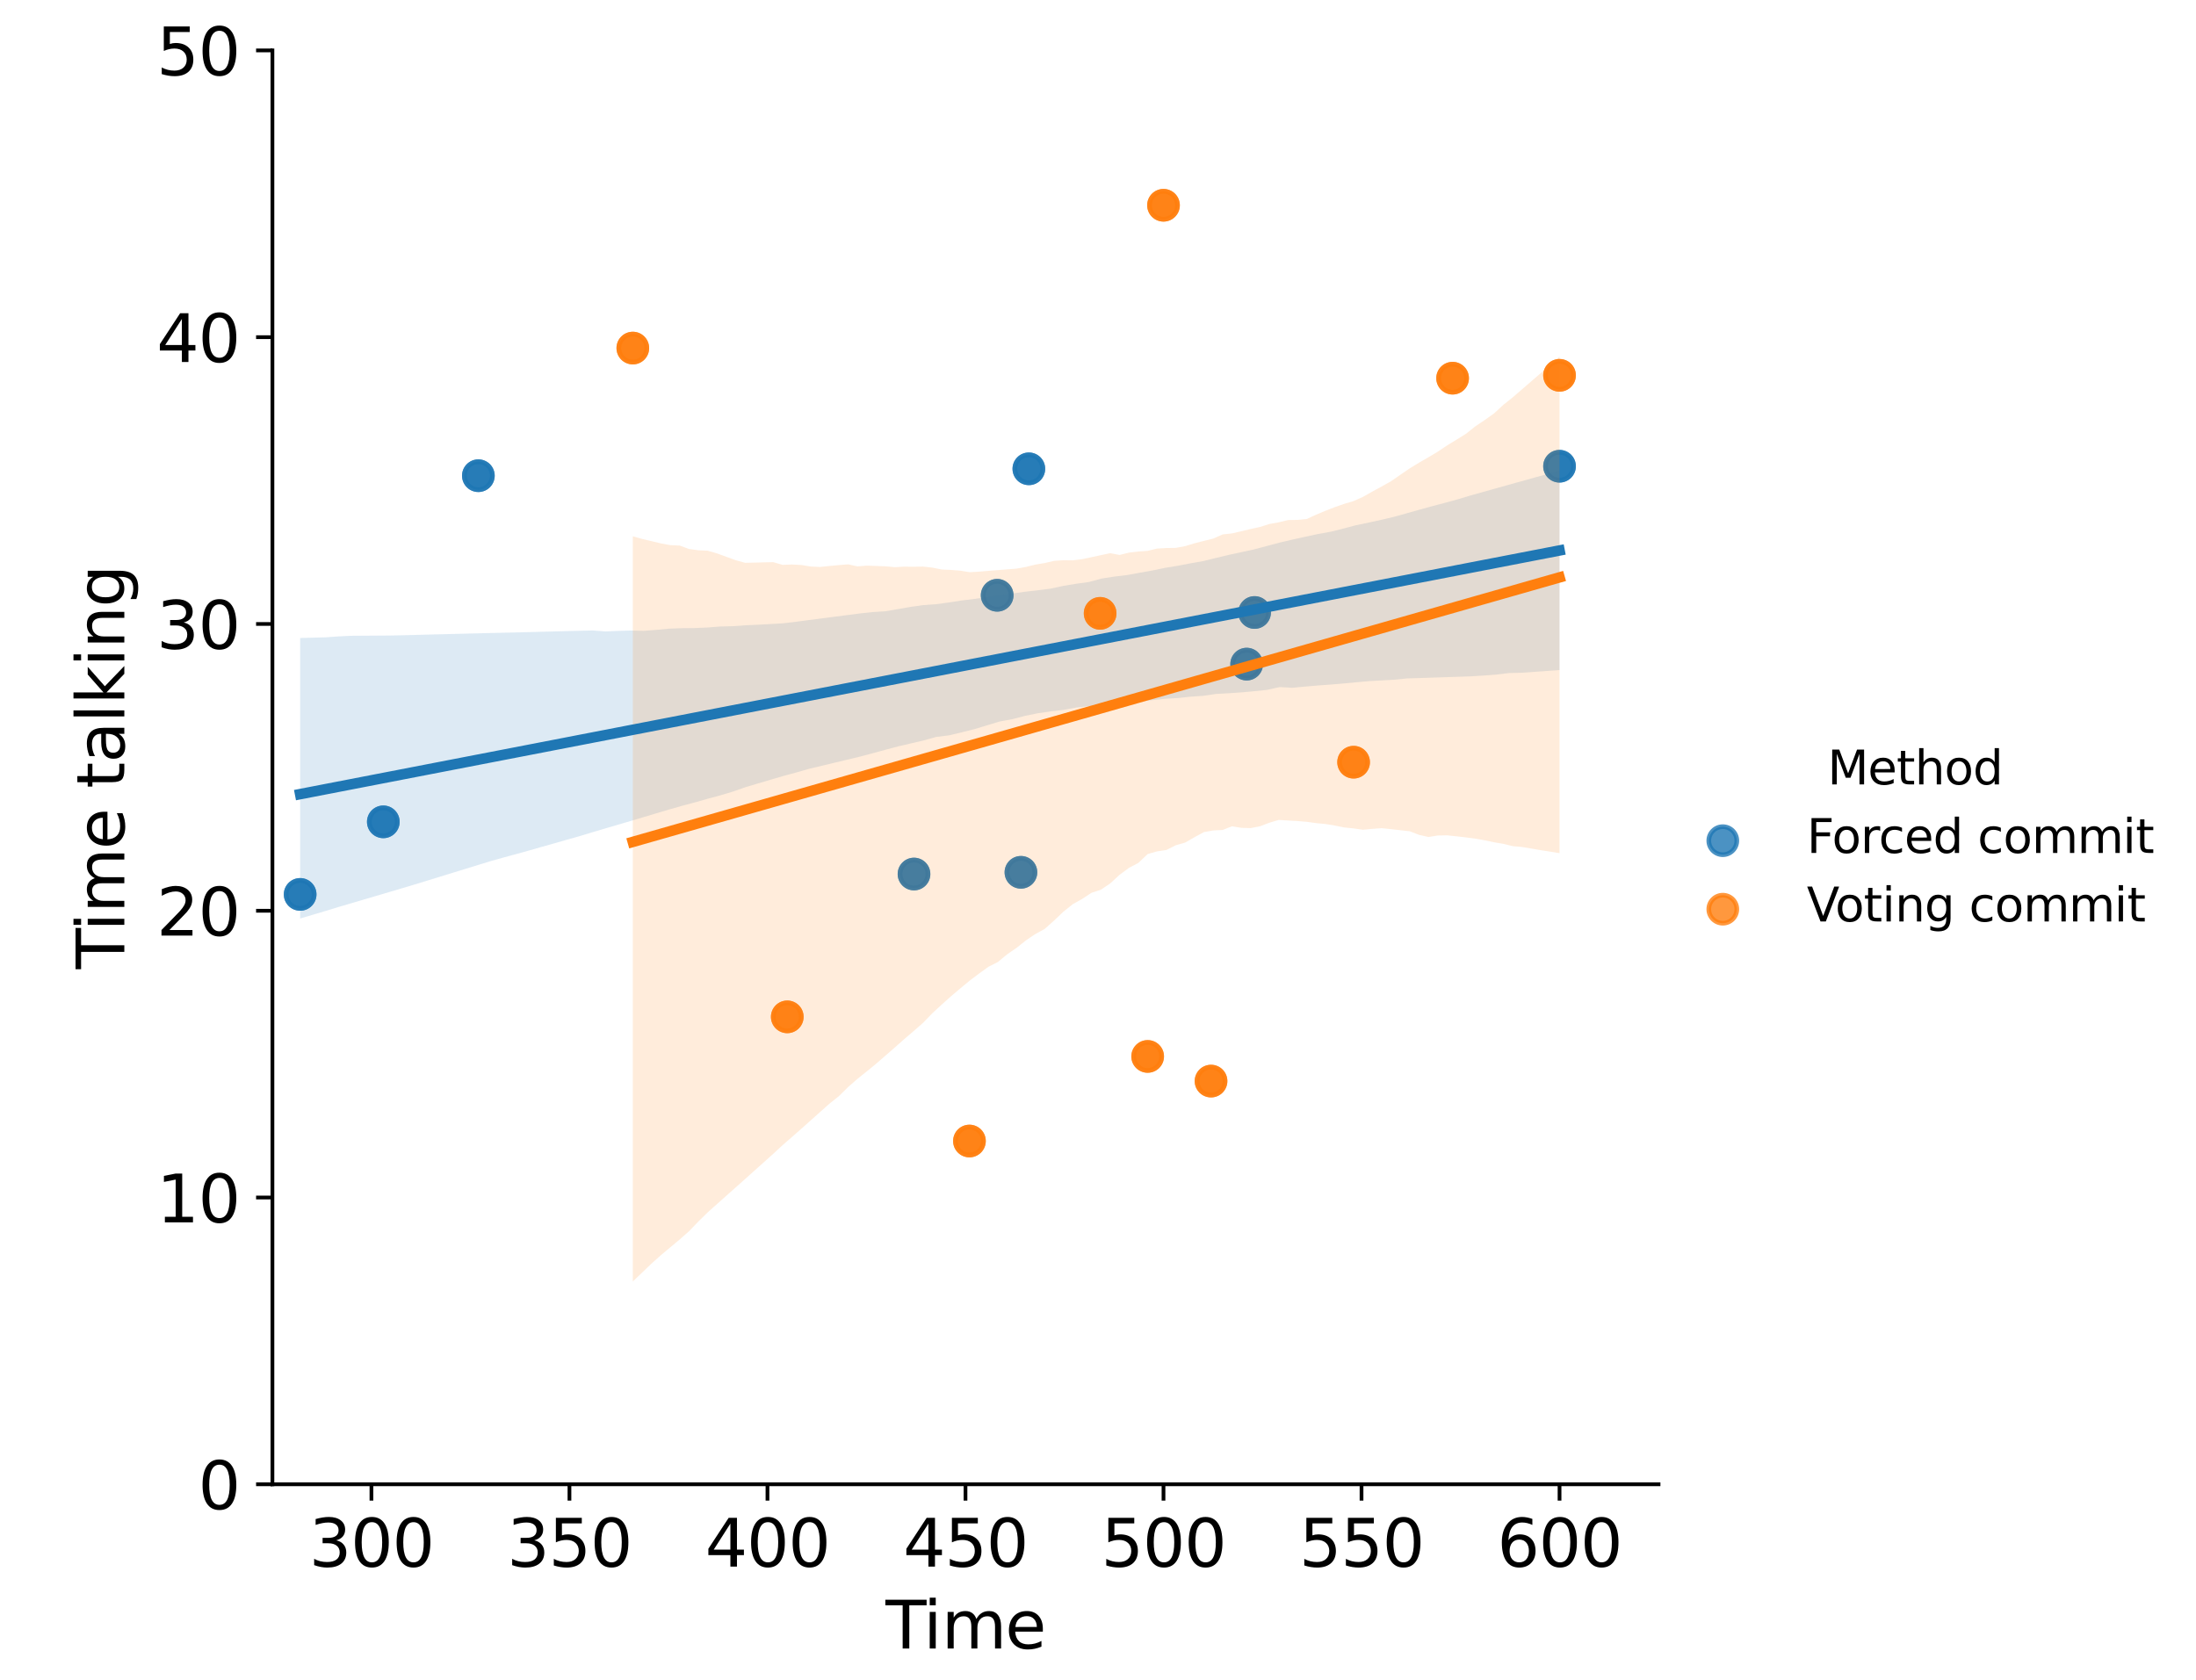 <?xml version="1.0" encoding="utf-8" standalone="no"?>
<!DOCTYPE svg PUBLIC "-//W3C//DTD SVG 1.1//EN"
  "http://www.w3.org/Graphics/SVG/1.1/DTD/svg11.dtd">
<svg xmlns:xlink="http://www.w3.org/1999/xlink" width="470.43pt" height="360pt" viewBox="0 0 470.43 360" xmlns="http://www.w3.org/2000/svg" version="1.1">
 <defs>
  <style type="text/css">*{stroke-linejoin: round; stroke-linecap: butt}</style>
 </defs>
 <g id="figure_1">
  <g id="patch_1">
   <path d="M 0 360 
L 470.43 360 
L 470.43 0 
L 0 0 
z
" style="fill: #ffffff"/>
  </g>
  <g id="axes_1">
   <g id="patch_2">
    <path d="M 58.359 318.04 
L 355.296 318.04 
L 355.296 10.8 
L 58.359 10.8 
z
" style="fill: #ffffff"/>
   </g>
   <g id="PathCollection_1">
    <defs>
     <path id="m12f35be1c1" d="M 0 3 
C 0.796 3 1.559 2.684 2.121 2.121 
C 2.684 1.559 3 0.796 3 0 
C 3 -0.796 2.684 -1.559 2.121 -2.121 
C 1.559 -2.684 0.796 -3 0 -3 
C -0.796 -3 -1.559 -2.684 -2.121 -2.121 
C -2.684 -1.559 -3 -0.796 -3 0 
C -3 0.796 -2.684 1.559 -2.121 2.121 
C -1.559 2.684 -0.796 3 0 3 
z
" style="stroke: #1f77b4; stroke-opacity: 0.8"/>
    </defs>
    <g clip-path="url(#p7cdf779fa1)">
     <use xlink:href="#m12f35be1c1" x="334.086" y="99.9" style="fill: #1f77b4; fill-opacity: 0.8; stroke: #1f77b4; stroke-opacity: 0.8"/>
     <use xlink:href="#m12f35be1c1" x="334.086" y="99.9" style="fill: #1f77b4; fill-opacity: 0.8; stroke: #1f77b4; stroke-opacity: 0.8"/>
     <use xlink:href="#m12f35be1c1" x="82.114" y="176.095" style="fill: #1f77b4; fill-opacity: 0.8; stroke: #1f77b4; stroke-opacity: 0.8"/>
     <use xlink:href="#m12f35be1c1" x="82.114" y="176.095" style="fill: #1f77b4; fill-opacity: 0.8; stroke: #1f77b4; stroke-opacity: 0.8"/>
     <use xlink:href="#m12f35be1c1" x="213.615" y="127.551" style="fill: #1f77b4; fill-opacity: 0.8; stroke: #1f77b4; stroke-opacity: 0.8"/>
     <use xlink:href="#m12f35be1c1" x="213.615" y="127.551" style="fill: #1f77b4; fill-opacity: 0.8; stroke: #1f77b4; stroke-opacity: 0.8"/>
     <use xlink:href="#m12f35be1c1" x="102.476" y="101.927" style="fill: #1f77b4; fill-opacity: 0.8; stroke: #1f77b4; stroke-opacity: 0.8"/>
     <use xlink:href="#m12f35be1c1" x="102.476" y="101.927" style="fill: #1f77b4; fill-opacity: 0.8; stroke: #1f77b4; stroke-opacity: 0.8"/>
     <use xlink:href="#m12f35be1c1" x="64.298" y="191.641" style="fill: #1f77b4; fill-opacity: 0.8; stroke: #1f77b4; stroke-opacity: 0.8"/>
     <use xlink:href="#m12f35be1c1" x="64.298" y="191.641" style="fill: #1f77b4; fill-opacity: 0.8; stroke: #1f77b4; stroke-opacity: 0.8"/>
     <use xlink:href="#m12f35be1c1" x="218.705" y="186.91" style="fill: #1f77b4; fill-opacity: 0.8; stroke: #1f77b4; stroke-opacity: 0.8"/>
     <use xlink:href="#m12f35be1c1" x="218.705" y="186.91" style="fill: #1f77b4; fill-opacity: 0.8; stroke: #1f77b4; stroke-opacity: 0.8"/>
     <use xlink:href="#m12f35be1c1" x="220.402" y="100.453" style="fill: #1f77b4; fill-opacity: 0.8; stroke: #1f77b4; stroke-opacity: 0.8"/>
     <use xlink:href="#m12f35be1c1" x="220.402" y="100.453" style="fill: #1f77b4; fill-opacity: 0.8; stroke: #1f77b4; stroke-opacity: 0.8"/>
     <use xlink:href="#m12f35be1c1" x="195.799" y="187.279" style="fill: #1f77b4; fill-opacity: 0.8; stroke: #1f77b4; stroke-opacity: 0.8"/>
     <use xlink:href="#m12f35be1c1" x="195.799" y="187.279" style="fill: #1f77b4; fill-opacity: 0.8; stroke: #1f77b4; stroke-opacity: 0.8"/>
     <use xlink:href="#m12f35be1c1" x="268.76" y="131.238" style="fill: #1f77b4; fill-opacity: 0.8; stroke: #1f77b4; stroke-opacity: 0.8"/>
     <use xlink:href="#m12f35be1c1" x="268.76" y="131.238" style="fill: #1f77b4; fill-opacity: 0.8; stroke: #1f77b4; stroke-opacity: 0.8"/>
     <use xlink:href="#m12f35be1c1" x="267.063" y="142.299" style="fill: #1f77b4; fill-opacity: 0.8; stroke: #1f77b4; stroke-opacity: 0.8"/>
     <use xlink:href="#m12f35be1c1" x="267.063" y="142.299" style="fill: #1f77b4; fill-opacity: 0.8; stroke: #1f77b4; stroke-opacity: 0.8"/>
    </g>
   </g>
   <g id="PolyCollection_1">
    <path d="M 64.298 136.705 
L 64.298 196.811 
L 67.023 195.999 
L 69.748 195.188 
L 72.474 194.354 
L 75.199 193.55 
L 77.924 192.747 
L 80.649 191.944 
L 83.374 191.139 
L 86.099 190.329 
L 88.824 189.52 
L 91.549 188.683 
L 94.275 187.844 
L 97 187.005 
L 99.725 186.166 
L 102.45 185.327 
L 105.175 184.489 
L 107.9 183.728 
L 110.625 182.991 
L 113.351 182.235 
L 116.076 181.448 
L 118.801 180.687 
L 121.526 179.901 
L 124.251 179.133 
L 126.976 178.301 
L 129.701 177.496 
L 132.426 176.694 
L 135.152 175.892 
L 137.877 175.087 
L 140.602 174.265 
L 143.327 173.452 
L 146.052 172.675 
L 148.777 171.948 
L 151.502 171.178 
L 154.227 170.443 
L 156.953 169.629 
L 159.678 168.674 
L 162.403 167.861 
L 165.128 167.055 
L 167.853 166.254 
L 170.578 165.518 
L 173.303 164.737 
L 176.028 164.084 
L 178.754 163.432 
L 181.479 162.779 
L 184.204 162.128 
L 186.929 161.406 
L 189.654 160.655 
L 192.379 159.933 
L 195.104 159.299 
L 197.83 158.66 
L 200.555 157.901 
L 203.28 157.567 
L 206.005 156.918 
L 208.73 156.236 
L 211.455 155.409 
L 214.18 154.586 
L 216.905 154.088 
L 219.631 153.377 
L 222.356 152.821 
L 225.081 152.425 
L 227.806 152.109 
L 230.531 151.607 
L 233.256 151.316 
L 235.981 151.061 
L 238.706 150.815 
L 241.432 150.559 
L 244.157 150.274 
L 246.882 150.022 
L 249.607 149.722 
L 252.332 149.571 
L 255.057 149.281 
L 257.782 149.093 
L 260.507 148.687 
L 263.233 148.542 
L 265.958 148.353 
L 268.683 148.108 
L 271.408 147.824 
L 274.133 147.224 
L 276.858 147.369 
L 279.583 147.115 
L 282.309 146.878 
L 285.034 146.684 
L 287.759 146.453 
L 290.484 146.196 
L 293.209 145.953 
L 295.934 145.796 
L 298.659 145.649 
L 301.384 145.369 
L 304.11 145.283 
L 306.835 145.193 
L 309.56 145.103 
L 312.285 145.014 
L 315.01 144.924 
L 317.735 144.755 
L 320.46 144.554 
L 323.185 144.221 
L 325.911 144.152 
L 328.636 143.957 
L 331.361 143.762 
L 334.086 143.567 
L 334.086 100.842 
L 334.086 100.842 
L 331.361 101.595 
L 328.636 102.355 
L 325.911 103.115 
L 323.185 103.876 
L 320.46 104.639 
L 317.735 105.403 
L 315.01 106.167 
L 312.285 106.987 
L 309.56 107.736 
L 306.835 108.451 
L 304.11 109.202 
L 301.384 109.969 
L 298.659 110.729 
L 295.934 111.375 
L 293.209 111.966 
L 290.484 112.542 
L 287.759 113.262 
L 285.034 113.937 
L 282.309 114.428 
L 279.583 115.017 
L 276.858 115.619 
L 274.133 116.256 
L 271.408 116.982 
L 268.683 117.709 
L 265.958 118.305 
L 263.233 118.89 
L 260.507 119.547 
L 257.782 120.219 
L 255.057 120.698 
L 252.332 121.221 
L 249.607 121.664 
L 246.882 122.234 
L 244.157 122.717 
L 241.432 123.222 
L 238.706 123.543 
L 235.981 123.966 
L 233.256 124.704 
L 230.531 125.083 
L 227.806 125.531 
L 225.081 126.126 
L 222.356 126.48 
L 219.631 126.783 
L 216.905 127.163 
L 214.18 127.549 
L 211.455 127.932 
L 208.73 128.334 
L 206.005 128.664 
L 203.28 129.089 
L 200.555 129.457 
L 197.83 129.65 
L 195.104 130.029 
L 192.379 130.509 
L 189.654 130.977 
L 186.929 131.147 
L 184.204 131.442 
L 181.479 131.799 
L 178.754 132.152 
L 176.028 132.507 
L 173.303 132.859 
L 170.578 133.215 
L 167.853 133.546 
L 165.128 133.705 
L 162.403 133.858 
L 159.678 133.981 
L 156.953 134.178 
L 154.227 134.242 
L 151.502 134.46 
L 148.777 134.577 
L 146.052 134.601 
L 143.327 134.703 
L 140.602 134.963 
L 137.877 135.169 
L 135.152 135.105 
L 132.426 135.181 
L 129.701 135.296 
L 126.976 135.088 
L 124.251 135.155 
L 121.526 135.221 
L 118.801 135.294 
L 116.076 135.367 
L 113.351 135.441 
L 110.625 135.511 
L 107.9 135.573 
L 105.175 135.635 
L 102.45 135.702 
L 99.725 135.771 
L 97 135.84 
L 94.275 135.909 
L 91.549 135.978 
L 88.824 136.051 
L 86.099 136.125 
L 83.374 136.175 
L 80.649 136.194 
L 77.924 136.213 
L 75.199 136.232 
L 72.474 136.365 
L 69.748 136.56 
L 67.023 136.631 
L 64.298 136.705 
z
" clip-path="url(#p7cdf779fa1)" style="fill: #1f77b4; fill-opacity: 0.15"/>
   </g>
   <g id="PathCollection_2">
    <defs>
     <path id="mcc91bbc40b" d="M 0 3 
C 0.796 3 1.559 2.684 2.121 2.121 
C 2.684 1.559 3 0.796 3 0 
C 3 -0.796 2.684 -1.559 2.121 -2.121 
C 1.559 -2.684 0.796 -3 0 -3 
C -0.796 -3 -1.559 -2.684 -2.121 -2.121 
C -2.684 -1.559 -3 -0.796 -3 0 
C -3 0.796 -2.684 1.559 -2.121 2.121 
C -1.559 2.684 -0.796 3 0 3 
z
" style="stroke: #ff7f0e; stroke-opacity: 0.8"/>
    </defs>
    <g clip-path="url(#p7cdf779fa1)">
     <use xlink:href="#mcc91bbc40b" x="249.247" y="43.982" style="fill: #ff7f0e; fill-opacity: 0.8; stroke: #ff7f0e; stroke-opacity: 0.8"/>
     <use xlink:href="#mcc91bbc40b" x="249.247" y="43.982" style="fill: #ff7f0e; fill-opacity: 0.8; stroke: #ff7f0e; stroke-opacity: 0.8"/>
     <use xlink:href="#mcc91bbc40b" x="289.97" y="163.314" style="fill: #ff7f0e; fill-opacity: 0.8; stroke: #ff7f0e; stroke-opacity: 0.8"/>
     <use xlink:href="#mcc91bbc40b" x="289.97" y="163.314" style="fill: #ff7f0e; fill-opacity: 0.8; stroke: #ff7f0e; stroke-opacity: 0.8"/>
     <use xlink:href="#mcc91bbc40b" x="207.676" y="244.487" style="fill: #ff7f0e; fill-opacity: 0.8; stroke: #ff7f0e; stroke-opacity: 0.8"/>
     <use xlink:href="#mcc91bbc40b" x="207.676" y="244.487" style="fill: #ff7f0e; fill-opacity: 0.8; stroke: #ff7f0e; stroke-opacity: 0.8"/>
     <use xlink:href="#mcc91bbc40b" x="168.65" y="217.88" style="fill: #ff7f0e; fill-opacity: 0.8; stroke: #ff7f0e; stroke-opacity: 0.8"/>
     <use xlink:href="#mcc91bbc40b" x="168.65" y="217.88" style="fill: #ff7f0e; fill-opacity: 0.8; stroke: #ff7f0e; stroke-opacity: 0.8"/>
     <use xlink:href="#mcc91bbc40b" x="135.563" y="74.583" style="fill: #ff7f0e; fill-opacity: 0.8; stroke: #ff7f0e; stroke-opacity: 0.8"/>
     <use xlink:href="#mcc91bbc40b" x="135.563" y="74.583" style="fill: #ff7f0e; fill-opacity: 0.8; stroke: #ff7f0e; stroke-opacity: 0.8"/>
     <use xlink:href="#mcc91bbc40b" x="245.853" y="226.36" style="fill: #ff7f0e; fill-opacity: 0.8; stroke: #ff7f0e; stroke-opacity: 0.8"/>
     <use xlink:href="#mcc91bbc40b" x="245.853" y="226.36" style="fill: #ff7f0e; fill-opacity: 0.8; stroke: #ff7f0e; stroke-opacity: 0.8"/>
     <use xlink:href="#mcc91bbc40b" x="311.179" y="81.035" style="fill: #ff7f0e; fill-opacity: 0.8; stroke: #ff7f0e; stroke-opacity: 0.8"/>
     <use xlink:href="#mcc91bbc40b" x="311.179" y="81.035" style="fill: #ff7f0e; fill-opacity: 0.8; stroke: #ff7f0e; stroke-opacity: 0.8"/>
     <use xlink:href="#mcc91bbc40b" x="235.673" y="131.422" style="fill: #ff7f0e; fill-opacity: 0.8; stroke: #ff7f0e; stroke-opacity: 0.8"/>
     <use xlink:href="#mcc91bbc40b" x="235.673" y="131.422" style="fill: #ff7f0e; fill-opacity: 0.8; stroke: #ff7f0e; stroke-opacity: 0.8"/>
     <use xlink:href="#mcc91bbc40b" x="334.086" y="80.421" style="fill: #ff7f0e; fill-opacity: 0.8; stroke: #ff7f0e; stroke-opacity: 0.8"/>
     <use xlink:href="#mcc91bbc40b" x="334.086" y="80.421" style="fill: #ff7f0e; fill-opacity: 0.8; stroke: #ff7f0e; stroke-opacity: 0.8"/>
     <use xlink:href="#mcc91bbc40b" x="259.428" y="231.644" style="fill: #ff7f0e; fill-opacity: 0.8; stroke: #ff7f0e; stroke-opacity: 0.8"/>
     <use xlink:href="#mcc91bbc40b" x="259.428" y="231.644" style="fill: #ff7f0e; fill-opacity: 0.8; stroke: #ff7f0e; stroke-opacity: 0.8"/>
    </g>
   </g>
   <g id="PolyCollection_2">
    <path d="M 135.563 114.916 
L 135.563 274.582 
L 137.568 272.662 
L 139.573 270.742 
L 141.579 268.945 
L 143.584 267.269 
L 145.589 265.593 
L 147.595 263.821 
L 149.6 261.741 
L 151.605 259.767 
L 153.61 257.981 
L 155.616 256.196 
L 157.621 254.41 
L 159.626 252.624 
L 161.632 250.825 
L 163.637 249.027 
L 165.642 247.229 
L 167.647 245.372 
L 169.653 243.625 
L 171.658 241.86 
L 173.663 240.072 
L 175.669 238.284 
L 177.674 236.497 
L 179.679 234.895 
L 181.684 232.922 
L 183.69 231.163 
L 185.695 229.554 
L 187.7 227.912 
L 189.706 226.17 
L 191.711 224.422 
L 193.716 222.648 
L 195.721 220.929 
L 197.727 219.172 
L 199.732 217.1 
L 201.737 215.251 
L 203.743 213.457 
L 205.748 211.759 
L 207.753 210.096 
L 209.758 208.585 
L 211.764 207.145 
L 213.769 206.128 
L 215.774 204.464 
L 217.78 203.087 
L 219.785 201.486 
L 221.79 200.138 
L 223.795 199.04 
L 225.801 197.253 
L 227.806 195.344 
L 229.811 193.739 
L 231.816 192.621 
L 233.822 191.297 
L 235.827 190.642 
L 237.832 189.292 
L 239.838 187.438 
L 241.843 185.962 
L 243.848 184.902 
L 245.853 183.001 
L 247.859 182.425 
L 249.864 182.128 
L 251.869 181.117 
L 253.875 180.546 
L 255.88 179.398 
L 257.885 178.3 
L 259.89 177.936 
L 261.896 177.843 
L 263.901 177.052 
L 265.906 177.378 
L 267.912 177.441 
L 269.917 177.043 
L 271.922 176.286 
L 273.927 175.686 
L 275.933 175.81 
L 277.938 175.924 
L 279.943 176.087 
L 281.949 176.371 
L 283.954 176.562 
L 285.959 176.893 
L 287.964 177.304 
L 289.97 177.501 
L 291.975 177.793 
L 293.98 177.6 
L 295.986 177.449 
L 297.991 177.663 
L 299.996 177.89 
L 302.001 178.115 
L 304.007 178.894 
L 306.012 179.34 
L 308.017 179.025 
L 310.023 178.987 
L 312.028 179.197 
L 314.033 179.431 
L 316.038 179.696 
L 318.044 180.048 
L 320.049 180.472 
L 322.054 180.812 
L 324.06 181.304 
L 326.065 181.487 
L 328.07 181.823 
L 330.075 182.171 
L 332.081 182.48 
L 334.086 182.809 
L 334.086 76.414 
L 334.086 76.414 
L 332.081 78.216 
L 330.075 79.944 
L 328.07 81.673 
L 326.065 83.407 
L 324.06 85.14 
L 322.054 86.74 
L 320.049 88.589 
L 318.044 90.012 
L 316.038 91.363 
L 314.033 92.952 
L 312.028 94.201 
L 310.023 95.425 
L 308.017 96.772 
L 306.012 97.97 
L 304.007 99.128 
L 302.001 100.35 
L 299.996 101.726 
L 297.991 103.112 
L 295.986 104.242 
L 293.98 105.327 
L 291.975 106.466 
L 289.97 107.362 
L 287.964 107.96 
L 285.959 108.657 
L 283.954 109.437 
L 281.949 110.277 
L 279.943 111.204 
L 277.938 111.397 
L 275.933 111.432 
L 273.927 111.917 
L 271.922 112.277 
L 269.917 112.913 
L 267.912 113.347 
L 265.906 113.833 
L 263.901 114.296 
L 261.896 114.515 
L 259.89 115.403 
L 257.885 115.901 
L 255.88 116.41 
L 253.875 117.024 
L 251.869 117.396 
L 249.864 117.425 
L 247.859 117.542 
L 245.853 118.031 
L 243.848 118.167 
L 241.843 118.411 
L 239.838 118.909 
L 237.832 118.529 
L 235.827 118.955 
L 233.822 119.384 
L 231.816 119.813 
L 229.811 120.061 
L 227.806 120.037 
L 225.801 120.174 
L 223.795 120.648 
L 221.79 120.977 
L 219.785 121.477 
L 217.78 121.836 
L 215.774 121.995 
L 213.769 122.155 
L 211.764 122.316 
L 209.758 122.483 
L 207.753 122.607 
L 205.748 122.277 
L 203.743 122.121 
L 201.737 122.028 
L 199.732 121.622 
L 197.727 121.398 
L 195.721 121.44 
L 193.716 121.418 
L 191.711 121.527 
L 189.706 121.344 
L 187.7 121.27 
L 185.695 121.198 
L 183.69 121.357 
L 181.684 120.922 
L 179.679 121.085 
L 177.674 121.274 
L 175.669 121.484 
L 173.663 121.387 
L 171.658 121.059 
L 169.653 120.956 
L 167.647 121.034 
L 165.642 120.452 
L 163.637 120.499 
L 161.632 120.547 
L 159.626 120.596 
L 157.621 120.04 
L 155.616 119.31 
L 153.61 118.584 
L 151.605 118.001 
L 149.6 117.906 
L 147.595 117.631 
L 145.589 116.895 
L 143.584 116.806 
L 141.579 116.434 
L 139.573 115.955 
L 137.568 115.477 
L 135.563 114.916 
z
" clip-path="url(#p7cdf779fa1)" style="fill: #ff7f0e; fill-opacity: 0.15"/>
   </g>
   <g id="matplotlib.axis_1">
    <g id="xtick_1">
     <g id="line2d_1">
      <defs>
       <path id="ma101248253" d="M 0 0 
L 0 3.5 
" style="stroke: #000000; stroke-width: 0.8"/>
      </defs>
      <g>
       <use xlink:href="#ma101248253" x="79.569" y="318.04" style="stroke: #000000; stroke-width: 0.8"/>
      </g>
     </g>
     <g id="text_1">
      <!-- 300 -->
      <g transform="translate(66.208 335.678) scale(0.14 -0.14)">
       <defs>
        <path id="DejaVuSans-33" d="M 2597 2516 
Q 3050 2419 3304 2112 
Q 3559 1806 3559 1356 
Q 3559 666 3084 287 
Q 2609 -91 1734 -91 
Q 1441 -91 1130 -33 
Q 819 25 488 141 
L 488 750 
Q 750 597 1062 519 
Q 1375 441 1716 441 
Q 2309 441 2620 675 
Q 2931 909 2931 1356 
Q 2931 1769 2642 2001 
Q 2353 2234 1838 2234 
L 1294 2234 
L 1294 2753 
L 1863 2753 
Q 2328 2753 2575 2939 
Q 2822 3125 2822 3475 
Q 2822 3834 2567 4026 
Q 2313 4219 1838 4219 
Q 1578 4219 1281 4162 
Q 984 4106 628 3988 
L 628 4550 
Q 988 4650 1302 4700 
Q 1616 4750 1894 4750 
Q 2613 4750 3031 4423 
Q 3450 4097 3450 3541 
Q 3450 3153 3228 2886 
Q 3006 2619 2597 2516 
z
" transform="scale(0.016)"/>
        <path id="DejaVuSans-30" d="M 2034 4250 
Q 1547 4250 1301 3770 
Q 1056 3291 1056 2328 
Q 1056 1369 1301 889 
Q 1547 409 2034 409 
Q 2525 409 2770 889 
Q 3016 1369 3016 2328 
Q 3016 3291 2770 3770 
Q 2525 4250 2034 4250 
z
M 2034 4750 
Q 2819 4750 3233 4129 
Q 3647 3509 3647 2328 
Q 3647 1150 3233 529 
Q 2819 -91 2034 -91 
Q 1250 -91 836 529 
Q 422 1150 422 2328 
Q 422 3509 836 4129 
Q 1250 4750 2034 4750 
z
" transform="scale(0.016)"/>
       </defs>
       <use xlink:href="#DejaVuSans-33"/>
       <use xlink:href="#DejaVuSans-30" x="63.623"/>
       <use xlink:href="#DejaVuSans-30" x="127.246"/>
      </g>
     </g>
    </g>
    <g id="xtick_2">
     <g id="line2d_2">
      <g>
       <use xlink:href="#ma101248253" x="121.989" y="318.04" style="stroke: #000000; stroke-width: 0.8"/>
      </g>
     </g>
     <g id="text_2">
      <!-- 350 -->
      <g transform="translate(108.627 335.678) scale(0.14 -0.14)">
       <defs>
        <path id="DejaVuSans-35" d="M 691 4666 
L 3169 4666 
L 3169 4134 
L 1269 4134 
L 1269 2991 
Q 1406 3038 1543 3061 
Q 1681 3084 1819 3084 
Q 2600 3084 3056 2656 
Q 3513 2228 3513 1497 
Q 3513 744 3044 326 
Q 2575 -91 1722 -91 
Q 1428 -91 1123 -41 
Q 819 9 494 109 
L 494 744 
Q 775 591 1075 516 
Q 1375 441 1709 441 
Q 2250 441 2565 725 
Q 2881 1009 2881 1497 
Q 2881 1984 2565 2268 
Q 2250 2553 1709 2553 
Q 1456 2553 1204 2497 
Q 953 2441 691 2322 
L 691 4666 
z
" transform="scale(0.016)"/>
       </defs>
       <use xlink:href="#DejaVuSans-33"/>
       <use xlink:href="#DejaVuSans-35" x="63.623"/>
       <use xlink:href="#DejaVuSans-30" x="127.246"/>
      </g>
     </g>
    </g>
    <g id="xtick_3">
     <g id="line2d_3">
      <g>
       <use xlink:href="#ma101248253" x="164.408" y="318.04" style="stroke: #000000; stroke-width: 0.8"/>
      </g>
     </g>
     <g id="text_3">
      <!-- 400 -->
      <g transform="translate(151.047 335.678) scale(0.14 -0.14)">
       <defs>
        <path id="DejaVuSans-34" d="M 2419 4116 
L 825 1625 
L 2419 1625 
L 2419 4116 
z
M 2253 4666 
L 3047 4666 
L 3047 1625 
L 3713 1625 
L 3713 1100 
L 3047 1100 
L 3047 0 
L 2419 0 
L 2419 1100 
L 313 1100 
L 313 1709 
L 2253 4666 
z
" transform="scale(0.016)"/>
       </defs>
       <use xlink:href="#DejaVuSans-34"/>
       <use xlink:href="#DejaVuSans-30" x="63.623"/>
       <use xlink:href="#DejaVuSans-30" x="127.246"/>
      </g>
     </g>
    </g>
    <g id="xtick_4">
     <g id="line2d_4">
      <g>
       <use xlink:href="#ma101248253" x="206.828" y="318.04" style="stroke: #000000; stroke-width: 0.8"/>
      </g>
     </g>
     <g id="text_4">
      <!-- 450 -->
      <g transform="translate(193.466 335.678) scale(0.14 -0.14)">
       <use xlink:href="#DejaVuSans-34"/>
       <use xlink:href="#DejaVuSans-35" x="63.623"/>
       <use xlink:href="#DejaVuSans-30" x="127.246"/>
      </g>
     </g>
    </g>
    <g id="xtick_5">
     <g id="line2d_5">
      <g>
       <use xlink:href="#ma101248253" x="249.247" y="318.04" style="stroke: #000000; stroke-width: 0.8"/>
      </g>
     </g>
     <g id="text_5">
      <!-- 500 -->
      <g transform="translate(235.886 335.678) scale(0.14 -0.14)">
       <use xlink:href="#DejaVuSans-35"/>
       <use xlink:href="#DejaVuSans-30" x="63.623"/>
       <use xlink:href="#DejaVuSans-30" x="127.246"/>
      </g>
     </g>
    </g>
    <g id="xtick_6">
     <g id="line2d_6">
      <g>
       <use xlink:href="#ma101248253" x="291.667" y="318.04" style="stroke: #000000; stroke-width: 0.8"/>
      </g>
     </g>
     <g id="text_6">
      <!-- 550 -->
      <g transform="translate(278.305 335.678) scale(0.14 -0.14)">
       <use xlink:href="#DejaVuSans-35"/>
       <use xlink:href="#DejaVuSans-35" x="63.623"/>
       <use xlink:href="#DejaVuSans-30" x="127.246"/>
      </g>
     </g>
    </g>
    <g id="xtick_7">
     <g id="line2d_7">
      <g>
       <use xlink:href="#ma101248253" x="334.086" y="318.04" style="stroke: #000000; stroke-width: 0.8"/>
      </g>
     </g>
     <g id="text_7">
      <!-- 600 -->
      <g transform="translate(320.725 335.678) scale(0.14 -0.14)">
       <defs>
        <path id="DejaVuSans-36" d="M 2113 2584 
Q 1688 2584 1439 2293 
Q 1191 2003 1191 1497 
Q 1191 994 1439 701 
Q 1688 409 2113 409 
Q 2538 409 2786 701 
Q 3034 994 3034 1497 
Q 3034 2003 2786 2293 
Q 2538 2584 2113 2584 
z
M 3366 4563 
L 3366 3988 
Q 3128 4100 2886 4159 
Q 2644 4219 2406 4219 
Q 1781 4219 1451 3797 
Q 1122 3375 1075 2522 
Q 1259 2794 1537 2939 
Q 1816 3084 2150 3084 
Q 2853 3084 3261 2657 
Q 3669 2231 3669 1497 
Q 3669 778 3244 343 
Q 2819 -91 2113 -91 
Q 1303 -91 875 529 
Q 447 1150 447 2328 
Q 447 3434 972 4092 
Q 1497 4750 2381 4750 
Q 2619 4750 2861 4703 
Q 3103 4656 3366 4563 
z
" transform="scale(0.016)"/>
       </defs>
       <use xlink:href="#DejaVuSans-36"/>
       <use xlink:href="#DejaVuSans-30" x="63.623"/>
       <use xlink:href="#DejaVuSans-30" x="127.246"/>
      </g>
     </g>
    </g>
    <g id="text_8">
     <!-- Time -->
     <g transform="translate(189.701 353.227) scale(0.14 -0.14)">
      <defs>
       <path id="DejaVuSans-54" d="M -19 4666 
L 3928 4666 
L 3928 4134 
L 2272 4134 
L 2272 0 
L 1638 0 
L 1638 4134 
L -19 4134 
L -19 4666 
z
" transform="scale(0.016)"/>
       <path id="DejaVuSans-69" d="M 603 3500 
L 1178 3500 
L 1178 0 
L 603 0 
L 603 3500 
z
M 603 4863 
L 1178 4863 
L 1178 4134 
L 603 4134 
L 603 4863 
z
" transform="scale(0.016)"/>
       <path id="DejaVuSans-6d" d="M 3328 2828 
Q 3544 3216 3844 3400 
Q 4144 3584 4550 3584 
Q 5097 3584 5394 3201 
Q 5691 2819 5691 2113 
L 5691 0 
L 5113 0 
L 5113 2094 
Q 5113 2597 4934 2840 
Q 4756 3084 4391 3084 
Q 3944 3084 3684 2787 
Q 3425 2491 3425 1978 
L 3425 0 
L 2847 0 
L 2847 2094 
Q 2847 2600 2669 2842 
Q 2491 3084 2119 3084 
Q 1678 3084 1418 2786 
Q 1159 2488 1159 1978 
L 1159 0 
L 581 0 
L 581 3500 
L 1159 3500 
L 1159 2956 
Q 1356 3278 1631 3431 
Q 1906 3584 2284 3584 
Q 2666 3584 2933 3390 
Q 3200 3197 3328 2828 
z
" transform="scale(0.016)"/>
       <path id="DejaVuSans-65" d="M 3597 1894 
L 3597 1613 
L 953 1613 
Q 991 1019 1311 708 
Q 1631 397 2203 397 
Q 2534 397 2845 478 
Q 3156 559 3463 722 
L 3463 178 
Q 3153 47 2828 -22 
Q 2503 -91 2169 -91 
Q 1331 -91 842 396 
Q 353 884 353 1716 
Q 353 2575 817 3079 
Q 1281 3584 2069 3584 
Q 2775 3584 3186 3129 
Q 3597 2675 3597 1894 
z
M 3022 2063 
Q 3016 2534 2758 2815 
Q 2500 3097 2075 3097 
Q 1594 3097 1305 2825 
Q 1016 2553 972 2059 
L 3022 2063 
z
" transform="scale(0.016)"/>
      </defs>
      <use xlink:href="#DejaVuSans-54"/>
      <use xlink:href="#DejaVuSans-69" x="57.959"/>
      <use xlink:href="#DejaVuSans-6d" x="85.742"/>
      <use xlink:href="#DejaVuSans-65" x="183.154"/>
     </g>
    </g>
   </g>
   <g id="matplotlib.axis_2">
    <g id="ytick_1">
     <g id="line2d_8">
      <defs>
       <path id="m22ddfaf1cd" d="M 0 0 
L -3.5 0 
" style="stroke: #000000; stroke-width: 0.8"/>
      </defs>
      <g>
       <use xlink:href="#m22ddfaf1cd" x="58.359" y="318.04" style="stroke: #000000; stroke-width: 0.8"/>
      </g>
     </g>
     <g id="text_9">
      <!-- 0 -->
      <g transform="translate(42.452 323.359) scale(0.14 -0.14)">
       <use xlink:href="#DejaVuSans-30"/>
      </g>
     </g>
    </g>
    <g id="ytick_2">
     <g id="line2d_9">
      <g>
       <use xlink:href="#m22ddfaf1cd" x="58.359" y="256.592" style="stroke: #000000; stroke-width: 0.8"/>
      </g>
     </g>
     <g id="text_10">
      <!-- 10 -->
      <g transform="translate(33.544 261.911) scale(0.14 -0.14)">
       <defs>
        <path id="DejaVuSans-31" d="M 794 531 
L 1825 531 
L 1825 4091 
L 703 3866 
L 703 4441 
L 1819 4666 
L 2450 4666 
L 2450 531 
L 3481 531 
L 3481 0 
L 794 0 
L 794 531 
z
" transform="scale(0.016)"/>
       </defs>
       <use xlink:href="#DejaVuSans-31"/>
       <use xlink:href="#DejaVuSans-30" x="63.623"/>
      </g>
     </g>
    </g>
    <g id="ytick_3">
     <g id="line2d_10">
      <g>
       <use xlink:href="#m22ddfaf1cd" x="58.359" y="195.144" style="stroke: #000000; stroke-width: 0.8"/>
      </g>
     </g>
     <g id="text_11">
      <!-- 20 -->
      <g transform="translate(33.544 200.463) scale(0.14 -0.14)">
       <defs>
        <path id="DejaVuSans-32" d="M 1228 531 
L 3431 531 
L 3431 0 
L 469 0 
L 469 531 
Q 828 903 1448 1529 
Q 2069 2156 2228 2338 
Q 2531 2678 2651 2914 
Q 2772 3150 2772 3378 
Q 2772 3750 2511 3984 
Q 2250 4219 1831 4219 
Q 1534 4219 1204 4116 
Q 875 4013 500 3803 
L 500 4441 
Q 881 4594 1212 4672 
Q 1544 4750 1819 4750 
Q 2544 4750 2975 4387 
Q 3406 4025 3406 3419 
Q 3406 3131 3298 2873 
Q 3191 2616 2906 2266 
Q 2828 2175 2409 1742 
Q 1991 1309 1228 531 
z
" transform="scale(0.016)"/>
       </defs>
       <use xlink:href="#DejaVuSans-32"/>
       <use xlink:href="#DejaVuSans-30" x="63.623"/>
      </g>
     </g>
    </g>
    <g id="ytick_4">
     <g id="line2d_11">
      <g>
       <use xlink:href="#m22ddfaf1cd" x="58.359" y="133.696" style="stroke: #000000; stroke-width: 0.8"/>
      </g>
     </g>
     <g id="text_12">
      <!-- 30 -->
      <g transform="translate(33.544 139.015) scale(0.14 -0.14)">
       <use xlink:href="#DejaVuSans-33"/>
       <use xlink:href="#DejaVuSans-30" x="63.623"/>
      </g>
     </g>
    </g>
    <g id="ytick_5">
     <g id="line2d_12">
      <g>
       <use xlink:href="#m22ddfaf1cd" x="58.359" y="72.248" style="stroke: #000000; stroke-width: 0.8"/>
      </g>
     </g>
     <g id="text_13">
      <!-- 40 -->
      <g transform="translate(33.544 77.567) scale(0.14 -0.14)">
       <use xlink:href="#DejaVuSans-34"/>
       <use xlink:href="#DejaVuSans-30" x="63.623"/>
      </g>
     </g>
    </g>
    <g id="ytick_6">
     <g id="line2d_13">
      <g>
       <use xlink:href="#m22ddfaf1cd" x="58.359" y="10.8" style="stroke: #000000; stroke-width: 0.8"/>
      </g>
     </g>
     <g id="text_14">
      <!-- 50 -->
      <g transform="translate(33.544 16.119) scale(0.14 -0.14)">
       <use xlink:href="#DejaVuSans-35"/>
       <use xlink:href="#DejaVuSans-30" x="63.623"/>
      </g>
     </g>
    </g>
    <g id="text_15">
     <!-- Time talking -->
     <g transform="translate(26.633 207.629) rotate(-90) scale(0.14 -0.14)">
      <defs>
       <path id="DejaVuSans-20" transform="scale(0.016)"/>
       <path id="DejaVuSans-74" d="M 1172 4494 
L 1172 3500 
L 2356 3500 
L 2356 3053 
L 1172 3053 
L 1172 1153 
Q 1172 725 1289 603 
Q 1406 481 1766 481 
L 2356 481 
L 2356 0 
L 1766 0 
Q 1100 0 847 248 
Q 594 497 594 1153 
L 594 3053 
L 172 3053 
L 172 3500 
L 594 3500 
L 594 4494 
L 1172 4494 
z
" transform="scale(0.016)"/>
       <path id="DejaVuSans-61" d="M 2194 1759 
Q 1497 1759 1228 1600 
Q 959 1441 959 1056 
Q 959 750 1161 570 
Q 1363 391 1709 391 
Q 2188 391 2477 730 
Q 2766 1069 2766 1631 
L 2766 1759 
L 2194 1759 
z
M 3341 1997 
L 3341 0 
L 2766 0 
L 2766 531 
Q 2569 213 2275 61 
Q 1981 -91 1556 -91 
Q 1019 -91 701 211 
Q 384 513 384 1019 
Q 384 1609 779 1909 
Q 1175 2209 1959 2209 
L 2766 2209 
L 2766 2266 
Q 2766 2663 2505 2880 
Q 2244 3097 1772 3097 
Q 1472 3097 1187 3025 
Q 903 2953 641 2809 
L 641 3341 
Q 956 3463 1253 3523 
Q 1550 3584 1831 3584 
Q 2591 3584 2966 3190 
Q 3341 2797 3341 1997 
z
" transform="scale(0.016)"/>
       <path id="DejaVuSans-6c" d="M 603 4863 
L 1178 4863 
L 1178 0 
L 603 0 
L 603 4863 
z
" transform="scale(0.016)"/>
       <path id="DejaVuSans-6b" d="M 581 4863 
L 1159 4863 
L 1159 1991 
L 2875 3500 
L 3609 3500 
L 1753 1863 
L 3688 0 
L 2938 0 
L 1159 1709 
L 1159 0 
L 581 0 
L 581 4863 
z
" transform="scale(0.016)"/>
       <path id="DejaVuSans-6e" d="M 3513 2113 
L 3513 0 
L 2938 0 
L 2938 2094 
Q 2938 2591 2744 2837 
Q 2550 3084 2163 3084 
Q 1697 3084 1428 2787 
Q 1159 2491 1159 1978 
L 1159 0 
L 581 0 
L 581 3500 
L 1159 3500 
L 1159 2956 
Q 1366 3272 1645 3428 
Q 1925 3584 2291 3584 
Q 2894 3584 3203 3211 
Q 3513 2838 3513 2113 
z
" transform="scale(0.016)"/>
       <path id="DejaVuSans-67" d="M 2906 1791 
Q 2906 2416 2648 2759 
Q 2391 3103 1925 3103 
Q 1463 3103 1205 2759 
Q 947 2416 947 1791 
Q 947 1169 1205 825 
Q 1463 481 1925 481 
Q 2391 481 2648 825 
Q 2906 1169 2906 1791 
z
M 3481 434 
Q 3481 -459 3084 -895 
Q 2688 -1331 1869 -1331 
Q 1566 -1331 1297 -1286 
Q 1028 -1241 775 -1147 
L 775 -588 
Q 1028 -725 1275 -790 
Q 1522 -856 1778 -856 
Q 2344 -856 2625 -561 
Q 2906 -266 2906 331 
L 2906 616 
Q 2728 306 2450 153 
Q 2172 0 1784 0 
Q 1141 0 747 490 
Q 353 981 353 1791 
Q 353 2603 747 3093 
Q 1141 3584 1784 3584 
Q 2172 3584 2450 3431 
Q 2728 3278 2906 2969 
L 2906 3500 
L 3481 3500 
L 3481 434 
z
" transform="scale(0.016)"/>
      </defs>
      <use xlink:href="#DejaVuSans-54"/>
      <use xlink:href="#DejaVuSans-69" x="57.959"/>
      <use xlink:href="#DejaVuSans-6d" x="85.742"/>
      <use xlink:href="#DejaVuSans-65" x="183.154"/>
      <use xlink:href="#DejaVuSans-20" x="244.678"/>
      <use xlink:href="#DejaVuSans-74" x="276.465"/>
      <use xlink:href="#DejaVuSans-61" x="315.674"/>
      <use xlink:href="#DejaVuSans-6c" x="376.953"/>
      <use xlink:href="#DejaVuSans-6b" x="404.736"/>
      <use xlink:href="#DejaVuSans-69" x="462.646"/>
      <use xlink:href="#DejaVuSans-6e" x="490.43"/>
      <use xlink:href="#DejaVuSans-67" x="553.809"/>
     </g>
    </g>
   </g>
   <g id="line2d_14">
    <path d="M 64.298 170.157 
L 67.023 169.63 
L 69.748 169.102 
L 72.474 168.575 
L 75.199 168.048 
L 77.924 167.52 
L 80.649 166.993 
L 83.374 166.466 
L 86.099 165.938 
L 88.824 165.411 
L 91.549 164.883 
L 94.275 164.356 
L 97 163.829 
L 99.725 163.301 
L 102.45 162.774 
L 105.175 162.247 
L 107.9 161.719 
L 110.625 161.192 
L 113.351 160.665 
L 116.076 160.137 
L 118.801 159.61 
L 121.526 159.083 
L 124.251 158.555 
L 126.976 158.028 
L 129.701 157.501 
L 132.426 156.973 
L 135.152 156.446 
L 137.877 155.919 
L 140.602 155.391 
L 143.327 154.864 
L 146.052 154.336 
L 148.777 153.809 
L 151.502 153.282 
L 154.227 152.754 
L 156.953 152.227 
L 159.678 151.7 
L 162.403 151.172 
L 165.128 150.645 
L 167.853 150.118 
L 170.578 149.59 
L 173.303 149.063 
L 176.028 148.536 
L 178.754 148.008 
L 181.479 147.481 
L 184.204 146.954 
L 186.929 146.426 
L 189.654 145.899 
L 192.379 145.372 
L 195.104 144.844 
L 197.83 144.317 
L 200.555 143.79 
L 203.28 143.262 
L 206.005 142.735 
L 208.73 142.207 
L 211.455 141.68 
L 214.18 141.153 
L 216.905 140.625 
L 219.631 140.098 
L 222.356 139.571 
L 225.081 139.043 
L 227.806 138.516 
L 230.531 137.989 
L 233.256 137.461 
L 235.981 136.934 
L 238.706 136.407 
L 241.432 135.879 
L 244.157 135.352 
L 246.882 134.825 
L 249.607 134.297 
L 252.332 133.77 
L 255.057 133.243 
L 257.782 132.715 
L 260.507 132.188 
L 263.233 131.66 
L 265.958 131.133 
L 268.683 130.606 
L 271.408 130.078 
L 274.133 129.551 
L 276.858 129.024 
L 279.583 128.496 
L 282.309 127.969 
L 285.034 127.442 
L 287.759 126.914 
L 290.484 126.387 
L 293.209 125.86 
L 295.934 125.332 
L 298.659 124.805 
L 301.384 124.278 
L 304.11 123.75 
L 306.835 123.223 
L 309.56 122.696 
L 312.285 122.168 
L 315.01 121.641 
L 317.735 121.113 
L 320.46 120.586 
L 323.185 120.059 
L 325.911 119.531 
L 328.636 119.004 
L 331.361 118.477 
L 334.086 117.949 
" clip-path="url(#p7cdf779fa1)" style="fill: none; stroke: #1f77b4; stroke-width: 2.25; stroke-linecap: square"/>
   </g>
   <g id="line2d_15">
    <path d="M 135.563 180.395 
L 137.568 179.822 
L 139.573 179.25 
L 141.579 178.677 
L 143.584 178.105 
L 145.589 177.532 
L 147.595 176.96 
L 149.6 176.387 
L 151.605 175.815 
L 153.61 175.242 
L 155.616 174.67 
L 157.621 174.097 
L 159.626 173.525 
L 161.632 172.952 
L 163.637 172.38 
L 165.642 171.807 
L 167.647 171.235 
L 169.653 170.662 
L 171.658 170.09 
L 173.663 169.517 
L 175.669 168.945 
L 177.674 168.372 
L 179.679 167.8 
L 181.684 167.227 
L 183.69 166.655 
L 185.695 166.082 
L 187.7 165.51 
L 189.706 164.937 
L 191.711 164.365 
L 193.716 163.792 
L 195.721 163.22 
L 197.727 162.647 
L 199.732 162.075 
L 201.737 161.502 
L 203.743 160.93 
L 205.748 160.357 
L 207.753 159.785 
L 209.758 159.212 
L 211.764 158.64 
L 213.769 158.067 
L 215.774 157.495 
L 217.78 156.922 
L 219.785 156.35 
L 221.79 155.777 
L 223.795 155.205 
L 225.801 154.632 
L 227.806 154.06 
L 229.811 153.487 
L 231.816 152.915 
L 233.822 152.342 
L 235.827 151.77 
L 237.832 151.197 
L 239.838 150.625 
L 241.843 150.052 
L 243.848 149.48 
L 245.853 148.907 
L 247.859 148.335 
L 249.864 147.762 
L 251.869 147.19 
L 253.875 146.617 
L 255.88 146.045 
L 257.885 145.472 
L 259.89 144.9 
L 261.896 144.327 
L 263.901 143.755 
L 265.906 143.182 
L 267.912 142.61 
L 269.917 142.037 
L 271.922 141.465 
L 273.927 140.892 
L 275.933 140.32 
L 277.938 139.747 
L 279.943 139.175 
L 281.949 138.602 
L 283.954 138.03 
L 285.959 137.457 
L 287.964 136.885 
L 289.97 136.312 
L 291.975 135.74 
L 293.98 135.167 
L 295.986 134.595 
L 297.991 134.022 
L 299.996 133.45 
L 302.001 132.877 
L 304.007 132.305 
L 306.012 131.732 
L 308.017 131.16 
L 310.023 130.587 
L 312.028 130.015 
L 314.033 129.442 
L 316.038 128.87 
L 318.044 128.297 
L 320.049 127.725 
L 322.054 127.152 
L 324.06 126.58 
L 326.065 126.007 
L 328.07 125.435 
L 330.075 124.862 
L 332.081 124.29 
L 334.086 123.717 
" clip-path="url(#p7cdf779fa1)" style="fill: none; stroke: #ff7f0e; stroke-width: 2.25; stroke-linecap: square"/>
   </g>
   <g id="patch_3">
    <path d="M 58.359 318.04 
L 58.359 10.8 
" style="fill: none; stroke: #000000; stroke-width: 0.8; stroke-linejoin: miter; stroke-linecap: square"/>
   </g>
   <g id="patch_4">
    <path d="M 58.359 318.04 
L 355.296 318.04 
" style="fill: none; stroke: #000000; stroke-width: 0.8; stroke-linejoin: miter; stroke-linecap: square"/>
   </g>
  </g>
  <g id="legend_1">
   <g id="text_16">
    <!-- Method -->
    <g transform="translate(391.493 168.081) scale(0.1 -0.1)">
     <defs>
      <path id="DejaVuSans-4d" d="M 628 4666 
L 1569 4666 
L 2759 1491 
L 3956 4666 
L 4897 4666 
L 4897 0 
L 4281 0 
L 4281 4097 
L 3078 897 
L 2444 897 
L 1241 4097 
L 1241 0 
L 628 0 
L 628 4666 
z
" transform="scale(0.016)"/>
      <path id="DejaVuSans-68" d="M 3513 2113 
L 3513 0 
L 2938 0 
L 2938 2094 
Q 2938 2591 2744 2837 
Q 2550 3084 2163 3084 
Q 1697 3084 1428 2787 
Q 1159 2491 1159 1978 
L 1159 0 
L 581 0 
L 581 4863 
L 1159 4863 
L 1159 2956 
Q 1366 3272 1645 3428 
Q 1925 3584 2291 3584 
Q 2894 3584 3203 3211 
Q 3513 2838 3513 2113 
z
" transform="scale(0.016)"/>
      <path id="DejaVuSans-6f" d="M 1959 3097 
Q 1497 3097 1228 2736 
Q 959 2375 959 1747 
Q 959 1119 1226 758 
Q 1494 397 1959 397 
Q 2419 397 2687 759 
Q 2956 1122 2956 1747 
Q 2956 2369 2687 2733 
Q 2419 3097 1959 3097 
z
M 1959 3584 
Q 2709 3584 3137 3096 
Q 3566 2609 3566 1747 
Q 3566 888 3137 398 
Q 2709 -91 1959 -91 
Q 1206 -91 779 398 
Q 353 888 353 1747 
Q 353 2609 779 3096 
Q 1206 3584 1959 3584 
z
" transform="scale(0.016)"/>
      <path id="DejaVuSans-64" d="M 2906 2969 
L 2906 4863 
L 3481 4863 
L 3481 0 
L 2906 0 
L 2906 525 
Q 2725 213 2448 61 
Q 2172 -91 1784 -91 
Q 1150 -91 751 415 
Q 353 922 353 1747 
Q 353 2572 751 3078 
Q 1150 3584 1784 3584 
Q 2172 3584 2448 3432 
Q 2725 3281 2906 2969 
z
M 947 1747 
Q 947 1113 1208 752 
Q 1469 391 1925 391 
Q 2381 391 2643 752 
Q 2906 1113 2906 1747 
Q 2906 2381 2643 2742 
Q 2381 3103 1925 3103 
Q 1469 3103 1208 2742 
Q 947 2381 947 1747 
z
" transform="scale(0.016)"/>
     </defs>
     <use xlink:href="#DejaVuSans-4d"/>
     <use xlink:href="#DejaVuSans-65" x="86.279"/>
     <use xlink:href="#DejaVuSans-74" x="147.803"/>
     <use xlink:href="#DejaVuSans-68" x="187.012"/>
     <use xlink:href="#DejaVuSans-6f" x="250.391"/>
     <use xlink:href="#DejaVuSans-64" x="311.572"/>
    </g>
   </g>
   <g id="PathCollection_3">
    <g>
     <use xlink:href="#m12f35be1c1" x="369.061" y="180.134" style="fill: #1f77b4; fill-opacity: 0.8; stroke: #1f77b4; stroke-opacity: 0.8"/>
    </g>
   </g>
   <g id="text_17">
    <!-- Forced commit -->
    <g transform="translate(387.061 182.759) scale(0.1 -0.1)">
     <defs>
      <path id="DejaVuSans-46" d="M 628 4666 
L 3309 4666 
L 3309 4134 
L 1259 4134 
L 1259 2759 
L 3109 2759 
L 3109 2228 
L 1259 2228 
L 1259 0 
L 628 0 
L 628 4666 
z
" transform="scale(0.016)"/>
      <path id="DejaVuSans-72" d="M 2631 2963 
Q 2534 3019 2420 3045 
Q 2306 3072 2169 3072 
Q 1681 3072 1420 2755 
Q 1159 2438 1159 1844 
L 1159 0 
L 581 0 
L 581 3500 
L 1159 3500 
L 1159 2956 
Q 1341 3275 1631 3429 
Q 1922 3584 2338 3584 
Q 2397 3584 2469 3576 
Q 2541 3569 2628 3553 
L 2631 2963 
z
" transform="scale(0.016)"/>
      <path id="DejaVuSans-63" d="M 3122 3366 
L 3122 2828 
Q 2878 2963 2633 3030 
Q 2388 3097 2138 3097 
Q 1578 3097 1268 2742 
Q 959 2388 959 1747 
Q 959 1106 1268 751 
Q 1578 397 2138 397 
Q 2388 397 2633 464 
Q 2878 531 3122 666 
L 3122 134 
Q 2881 22 2623 -34 
Q 2366 -91 2075 -91 
Q 1284 -91 818 406 
Q 353 903 353 1747 
Q 353 2603 823 3093 
Q 1294 3584 2113 3584 
Q 2378 3584 2631 3529 
Q 2884 3475 3122 3366 
z
" transform="scale(0.016)"/>
     </defs>
     <use xlink:href="#DejaVuSans-46"/>
     <use xlink:href="#DejaVuSans-6f" x="53.895"/>
     <use xlink:href="#DejaVuSans-72" x="115.076"/>
     <use xlink:href="#DejaVuSans-63" x="153.939"/>
     <use xlink:href="#DejaVuSans-65" x="208.92"/>
     <use xlink:href="#DejaVuSans-64" x="270.443"/>
     <use xlink:href="#DejaVuSans-20" x="333.92"/>
     <use xlink:href="#DejaVuSans-63" x="365.707"/>
     <use xlink:href="#DejaVuSans-6f" x="420.688"/>
     <use xlink:href="#DejaVuSans-6d" x="481.869"/>
     <use xlink:href="#DejaVuSans-6d" x="579.281"/>
     <use xlink:href="#DejaVuSans-69" x="676.693"/>
     <use xlink:href="#DejaVuSans-74" x="704.477"/>
    </g>
   </g>
   <g id="PathCollection_4">
    <g>
     <use xlink:href="#mcc91bbc40b" x="369.061" y="194.812" style="fill: #ff7f0e; fill-opacity: 0.8; stroke: #ff7f0e; stroke-opacity: 0.8"/>
    </g>
   </g>
   <g id="text_18">
    <!-- Voting commit -->
    <g transform="translate(387.061 197.438) scale(0.1 -0.1)">
     <defs>
      <path id="DejaVuSans-56" d="M 1831 0 
L 50 4666 
L 709 4666 
L 2188 738 
L 3669 4666 
L 4325 4666 
L 2547 0 
L 1831 0 
z
" transform="scale(0.016)"/>
     </defs>
     <use xlink:href="#DejaVuSans-56"/>
     <use xlink:href="#DejaVuSans-6f" x="60.658"/>
     <use xlink:href="#DejaVuSans-74" x="121.84"/>
     <use xlink:href="#DejaVuSans-69" x="161.049"/>
     <use xlink:href="#DejaVuSans-6e" x="188.832"/>
     <use xlink:href="#DejaVuSans-67" x="252.211"/>
     <use xlink:href="#DejaVuSans-20" x="315.688"/>
     <use xlink:href="#DejaVuSans-63" x="347.475"/>
     <use xlink:href="#DejaVuSans-6f" x="402.455"/>
     <use xlink:href="#DejaVuSans-6d" x="463.637"/>
     <use xlink:href="#DejaVuSans-6d" x="561.049"/>
     <use xlink:href="#DejaVuSans-69" x="658.461"/>
     <use xlink:href="#DejaVuSans-74" x="686.244"/>
    </g>
   </g>
  </g>
 </g>
 <defs>
  <clipPath id="p7cdf779fa1">
   <rect x="58.359" y="10.8" width="296.936" height="307.24"/>
  </clipPath>
 </defs>
</svg>
